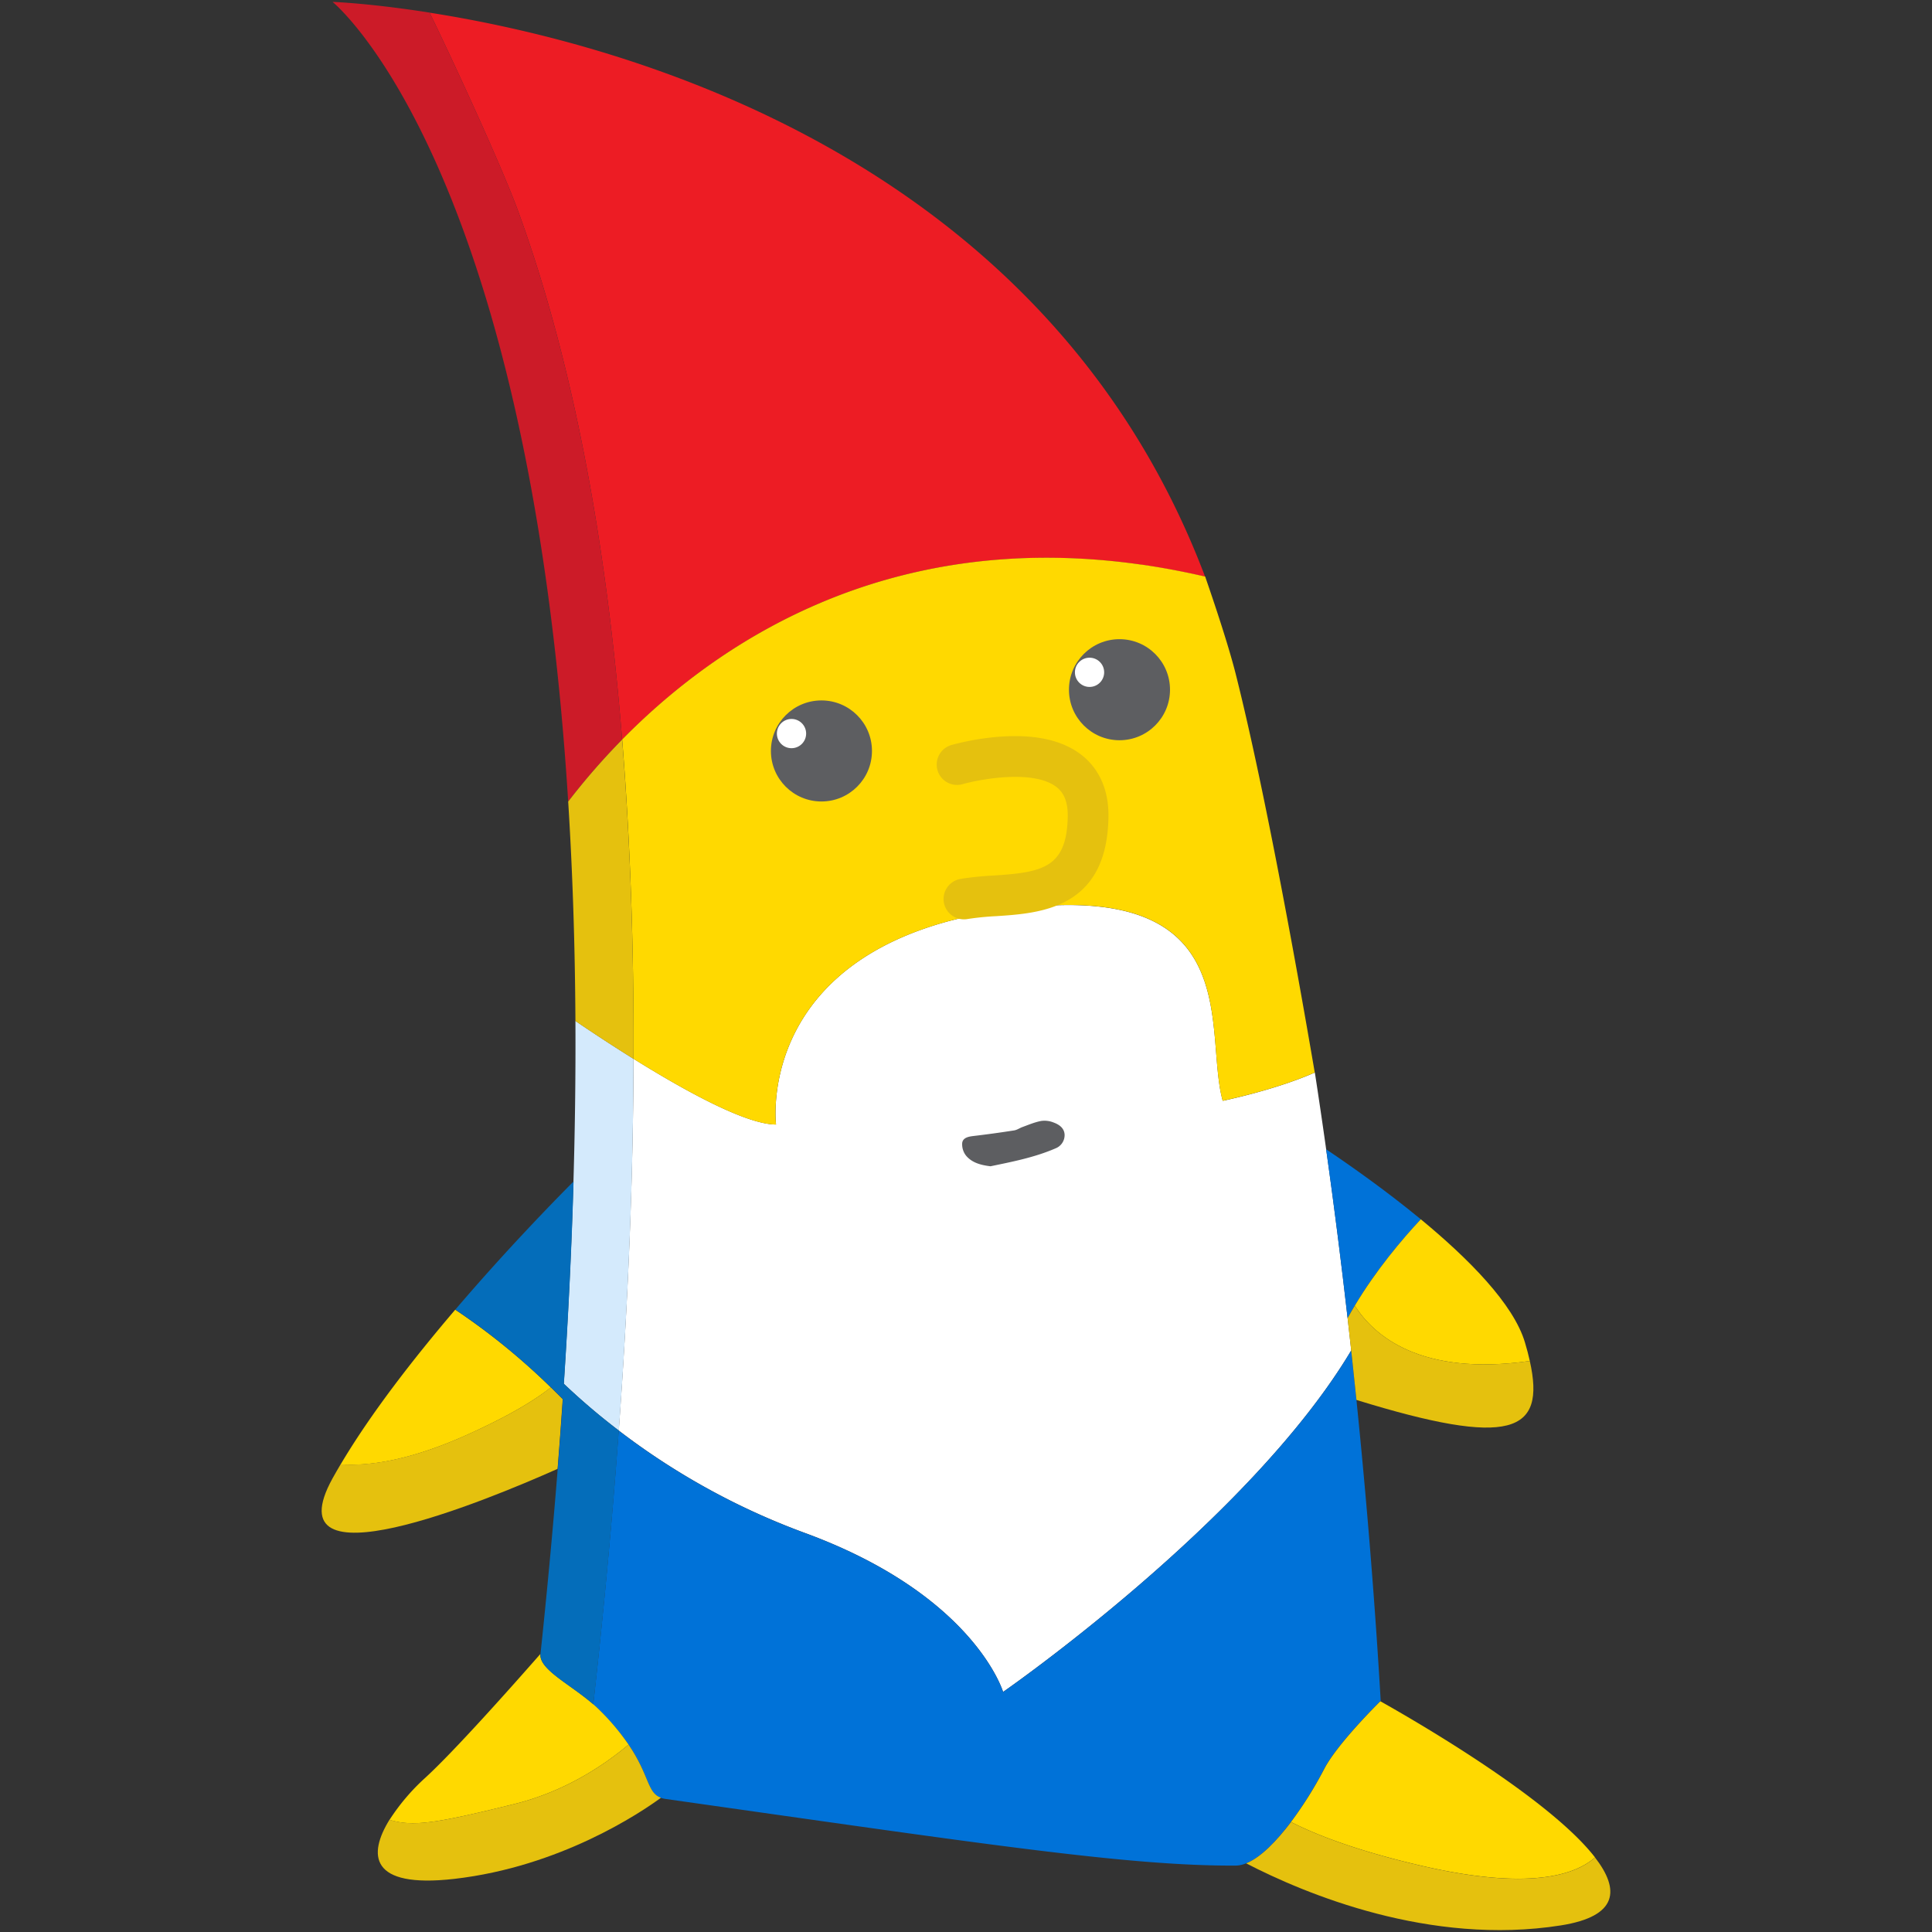 <svg id="artwork" xmlns="http://www.w3.org/2000/svg" viewBox="0 0 1024 1024"><rect x="0" y="0" width="1024" height="1024" fill="#333333" stroke="none"/><defs><style>.cls-1{fill:none;}.cls-2{fill:#fff;}.cls-3{fill:#ed1c24;}.cls-4{fill:#ffd900;}.cls-5{fill:#d4eafc;}.cls-6{fill:#cc1b28;}.cls-7{fill:#e5c10e;}.cls-8{fill:#5d5e61;}.cls-9{fill:#0072d8;}.cls-10{fill:#046dba;}</style></defs><path class="cls-1" d="M646.47,576.11c-.21-1.29-.4-2.62-.57-4C646.07,573.49,646.26,574.82,646.47,576.11Z"/><path class="cls-1" d="M567,479.69c77,.36,74.88,50.33,78.21,86.16C641.89,530,644,480.05,567,479.69Z"/><path class="cls-1" d="M604.33,299.18l.61.08Z"/><path class="cls-2" d="M697,569.11c0,.29,0,.06-.13-.64-11.88,5.25-25.83,9.33-35.77,11.9-2.2.57-4.22,1.07-6,1.49l-2.41.56-1,.24-1.72.39c-1.22.27-1.9.4-1.9.4a67.59,67.59,0,0,1-1.57-7.34c-.21-1.29-.4-2.62-.57-4-.26-2-.48-4.13-.68-6.28C641.89,530,644,480.05,567,479.69q-6.91,0-14.72.49-5.2.35-10.83,1a262.58,262.58,0,0,0-30.66,5.09Q505.19,487.52,500,489t-10,3.15C402.09,522.66,411.32,596,411.32,596h0c-15.74,0-47.71-17.5-75.54-34.84q-.11,32.28-1.07,65.91c-1.21,42-3.49,86-6.76,131.14a374.51,374.51,0,0,0,98.29,54.14c90.2,33,105.42,84.39,105.42,84.39s130.55-90.46,184.52-181C711.14,669.7,704.84,620.08,697,569.11Z"/><path class="cls-2" d="M696.87,568.45h0l0,0h0Z"/><path class="cls-3" d="M329.74,392c45.46-46.25,122.3-99.26,234-96.22a358.16,358.16,0,0,1,40.56,3.45l.61.08q16.47,2.36,33.82,6.36c0-.1,0-.1,0,0-84.38-223.08-309.18-283-411-298.95,15.4,31.84,38.82,83.08,46.84,105.06C302.49,188.25,320.92,282,329.74,392Z"/><path class="cls-3" d="M638.76,305.62h0Z"/><path class="cls-4" d="M604.33,299.18a358.16,358.16,0,0,0-40.56-3.45c-111.73-3-188.57,50-234,96.22q6.36,79.1,6,169.24c27.83,17.34,59.8,34.84,75.54,34.84,0,0-9.22-73.37,78.71-103.87q4.79-1.67,10-3.15t10.79-2.78a262.58,262.58,0,0,1,30.66-5.09q5.63-.61,10.83-1,7.8-.53,14.72-.49c77,.36,74.88,50.33,78.21,86.16.2,2.15.42,4.25.68,6.28.17,1.36.36,2.69.57,4a67.59,67.59,0,0,0,1.57,7.34s.68-.13,1.9-.4l1.72-.39,1-.24,2.41-.56c1.74-.42,3.76-.92,6-1.49,9.94-2.57,23.89-6.65,35.77-11.9-1.93-11-23-136.26-41.88-211.16-4.86-19.29-15.55-49.72-16.2-51.69q-17.35-4-33.82-6.36Z"/><path class="cls-4" d="M696.87,568.45h0c0,.22.07.44.1.66C697,569,696.93,568.78,696.87,568.45Z"/><path class="cls-4" d="M638.77,305.62a.15.15,0,0,0,0,0s0,0,0,0Z"/><path class="cls-4" d="M510.8,486.23Q505.19,487.52,500,489,505.2,487.53,510.8,486.23Z"/><path class="cls-4" d="M500,489q-5.19,1.49-10,3.15Q494.82,490.5,500,489Z"/><path class="cls-4" d="M696.84,568.47h0c-11.88,5.25-25.83,9.33-35.77,11.9C671,577.8,685,573.72,696.84,568.47Z"/><path class="cls-4" d="M697,569.11c0-.22-.06-.44-.1-.66l0,0C697,569.17,697,569.4,697,569.11Z"/><path class="cls-4" d="M651.66,582.66l-1.72.39Z"/><path class="cls-4" d="M655.11,581.86l-2.41.56Z"/><path class="cls-4" d="M411.32,596h0S402.09,522.66,490,492.16C402.1,522.66,411.32,596,411.32,596Z"/><path class="cls-4" d="M552.29,480.18q7.8-.53,14.72-.49Q560.1,479.66,552.29,480.18Z"/><path class="cls-4" d="M604.94,299.26q16.47,2.36,33.82,6.36h0Q621.41,301.6,604.94,299.26Z"/><path class="cls-4" d="M638.76,305.62h0s0,0,0,0S638.73,305.52,638.76,305.62Z"/><path class="cls-4" d="M563.77,295.73a358.16,358.16,0,0,1,40.56,3.45A358.16,358.16,0,0,0,563.77,295.73Z"/><path class="cls-5" d="M335.78,561.19c-5.3-3.31-10.45-6.6-15.31-9.77-2.25-1.47-4.44-2.91-6.55-4.31-3.16-2.1-6.16-4.12-8.93-6v.3c.3,58-1.56,121.78-6.17,192A348.82,348.82,0,0,0,328,758.24c3.27-45.12,5.55-89.14,6.76-131.14Q335.69,593.44,335.78,561.19Z"/><path class="cls-6" d="M301.15,424.8A359,359,0,0,1,329.74,392c-8.82-109.91-27.25-203.7-55.19-280.26-8-22-31.44-73.22-46.84-105.06C196.05,1.69,176.26,1,176.26,1S279.69,84.43,301.15,424.8Z"/><path class="cls-7" d="M329.74,392a359,359,0,0,0-28.59,32.85c2.27,35.93,3.62,74.74,3.84,116.61v-.3c2.77,1.88,5.77,3.9,8.93,6,2.11,1.4,4.3,2.84,6.55,4.31,4.86,3.17,10,6.46,15.31,9.77Q336.1,471.1,329.74,392Z"/><path class="cls-8" d="M558.4,594.94a12.8,12.8,0,0,0-6.56-.81c-3.37.63-6.6,2-9.86,3.2-1.52.54-2.92,1.57-4.47,1.81q-10.89,1.71-21.84,3c-2.62.32-5.38,1-5.69,3.69a9.76,9.76,0,0,0,2,6.63c3.14,3.8,7.79,5.06,13,5.69,11.43-2.38,23.32-4.66,34.46-9.49a7.55,7.55,0,0,0,4.82-7.3C564.07,597.84,561.3,596,558.4,594.94Z"/><path class="cls-9" d="M716.17,715.8c-54,90.51-184.51,181-184.51,181s-15.22-51.44-105.42-84.39a374.28,374.28,0,0,1-98.32-54.16l0,0q-.82,11.32-1.72,22.72c-3.14,39.58-7.09,80.59-11.78,122.37,1.22,1.06,2.4,2.15,3.52,3.27,30.52,30.58,21.48,45,35,46.9,167.53,23.71,244.72,35.6,302,35.29,16.81-.09,39.32-36.42,46.73-51,7-13.7,30.13-36.38,30.13-36.38C729.07,854.59,724.25,789.72,716.17,715.8Z"/><circle class="cls-8" cx="435.38" cy="398.02" r="26.78"/><circle class="cls-2" cx="419.52" cy="388.81" r="7.75"/><circle class="cls-8" cx="593.35" cy="365.56" r="26.78"/><circle class="cls-2" cx="577.48" cy="356.34" r="7.75"/><path class="cls-7" d="M510.86,487.27A10.79,10.79,0,0,1,509,465.86a162.34,162.34,0,0,1,17.64-1.81c25.51-1.69,38.84-3.85,39.28-31.26.15-9.81-3.4-13.68-6.09-15.74-12.18-9.32-40.58-4-49.57-1.44a10.79,10.79,0,0,1-6-20.73,138.15,138.15,0,0,1,24.4-4.32c19.15-1.61,34,1.53,44.26,9.33,6.81,5.2,14.88,15.19,14.59,33.25-.78,48.56-36.08,50.9-59.44,52.44a147.47,147.47,0,0,0-15.25,1.52A10.54,10.54,0,0,1,510.86,487.27Z"/><path class="cls-9" d="M702.88,609.15c4.33,30.74,8.09,60.72,11.37,89.51,11.77-21.61,27.66-40.49,38.81-52.41C735.15,631.48,716.5,618.3,702.88,609.15Z"/><path class="cls-4" d="M845.4,984.47c-23.81-30.86-93.19-71.19-113.78-82.77-2.59,2.56-23.34,23.29-29.87,36.12a205.16,205.16,0,0,1-17.5,27.87c14.77,7.52,36.58,15.61,68.81,23.11C810.1,1002.06,834.75,993.9,845.4,984.47Z"/><path class="cls-7" d="M660.49,987.61c31.18,16.12,97.28,43.84,166.74,32.9,30.59-4.82,31.33-19,18.17-36-10.65,9.43-35.3,17.59-92.34,4.33-32.23-7.5-54-15.59-68.81-23.11C676.83,975.54,668.32,984.49,660.49,987.61Z"/><path class="cls-4" d="M272.61,956.17c26.65-6.59,47.26-20.32,60.55-31.5A124.74,124.74,0,0,0,318,906.6c-12.57-12.6-32.51-21-31.55-30h0c-16.06,18.3-45.74,51.63-61,65.62a111.8,111.8,0,0,0-19,22.34C218.86,968.23,230.34,966.62,272.61,956.17Z"/><path class="cls-7" d="M240.74,995.85c56.32-6.44,98.85-35.14,109.59-43-7.4-2.67-5.95-11.64-17.17-28.18-13.29,11.18-33.9,24.91-60.55,31.5-42.27,10.45-53.75,12.06-66.19,8.35C195.15,982.79,195.46,1001,240.74,995.85Z"/><path class="cls-4" d="M247.82,760.37c21.69-9.79,35.5-18.11,44.13-25a352.43,352.43,0,0,0-50.67-41.2c-21.93,25.7-44.76,55-60.74,82C196.2,777.19,218,773.82,247.82,760.37Z"/><path class="cls-7" d="M295.54,778.52q1.5-18.76,2.72-36.95c-2.13-2.16-4.22-4.22-6.31-6.24-8.63,6.93-22.44,15.25-44.13,25-29.78,13.45-51.62,16.82-67.28,15.78-1.48,2.5-2.92,5-4.28,7.45C143.82,842.38,257,795.7,295.54,778.52Z"/><path class="cls-4" d="M810.83,721.35q-1-4.59-2.56-9.76c-6-20.36-29.86-44.44-55.21-65.34-10,10.68-23.79,27-35,45.79C727.92,707.56,752.51,729.66,810.83,721.35Z"/><path class="cls-7" d="M718.94,742c81.83,25.25,100.45,17.55,91.89-20.65-58.32,8.31-82.91-13.79-92.78-29.31-1.3,2.17-2.58,4.38-3.8,6.62C715.94,713.44,717.51,727.93,718.94,742Z"/><path class="cls-10" d="M328,758.24a350.47,350.47,0,0,1-29.13-24.8q3.69-56.33,5.12-107.22c-9.41,9.43-35.32,35.87-62.66,67.91,13.91,9.16,34.23,24.42,57,47.44h0q-4.35,63.93-11.85,135c-.88,8.27,15.59,16,28,26.77,4.69-41.78,8.64-82.79,11.78-122.37q.9-11.41,1.72-22.72Z"/></svg>